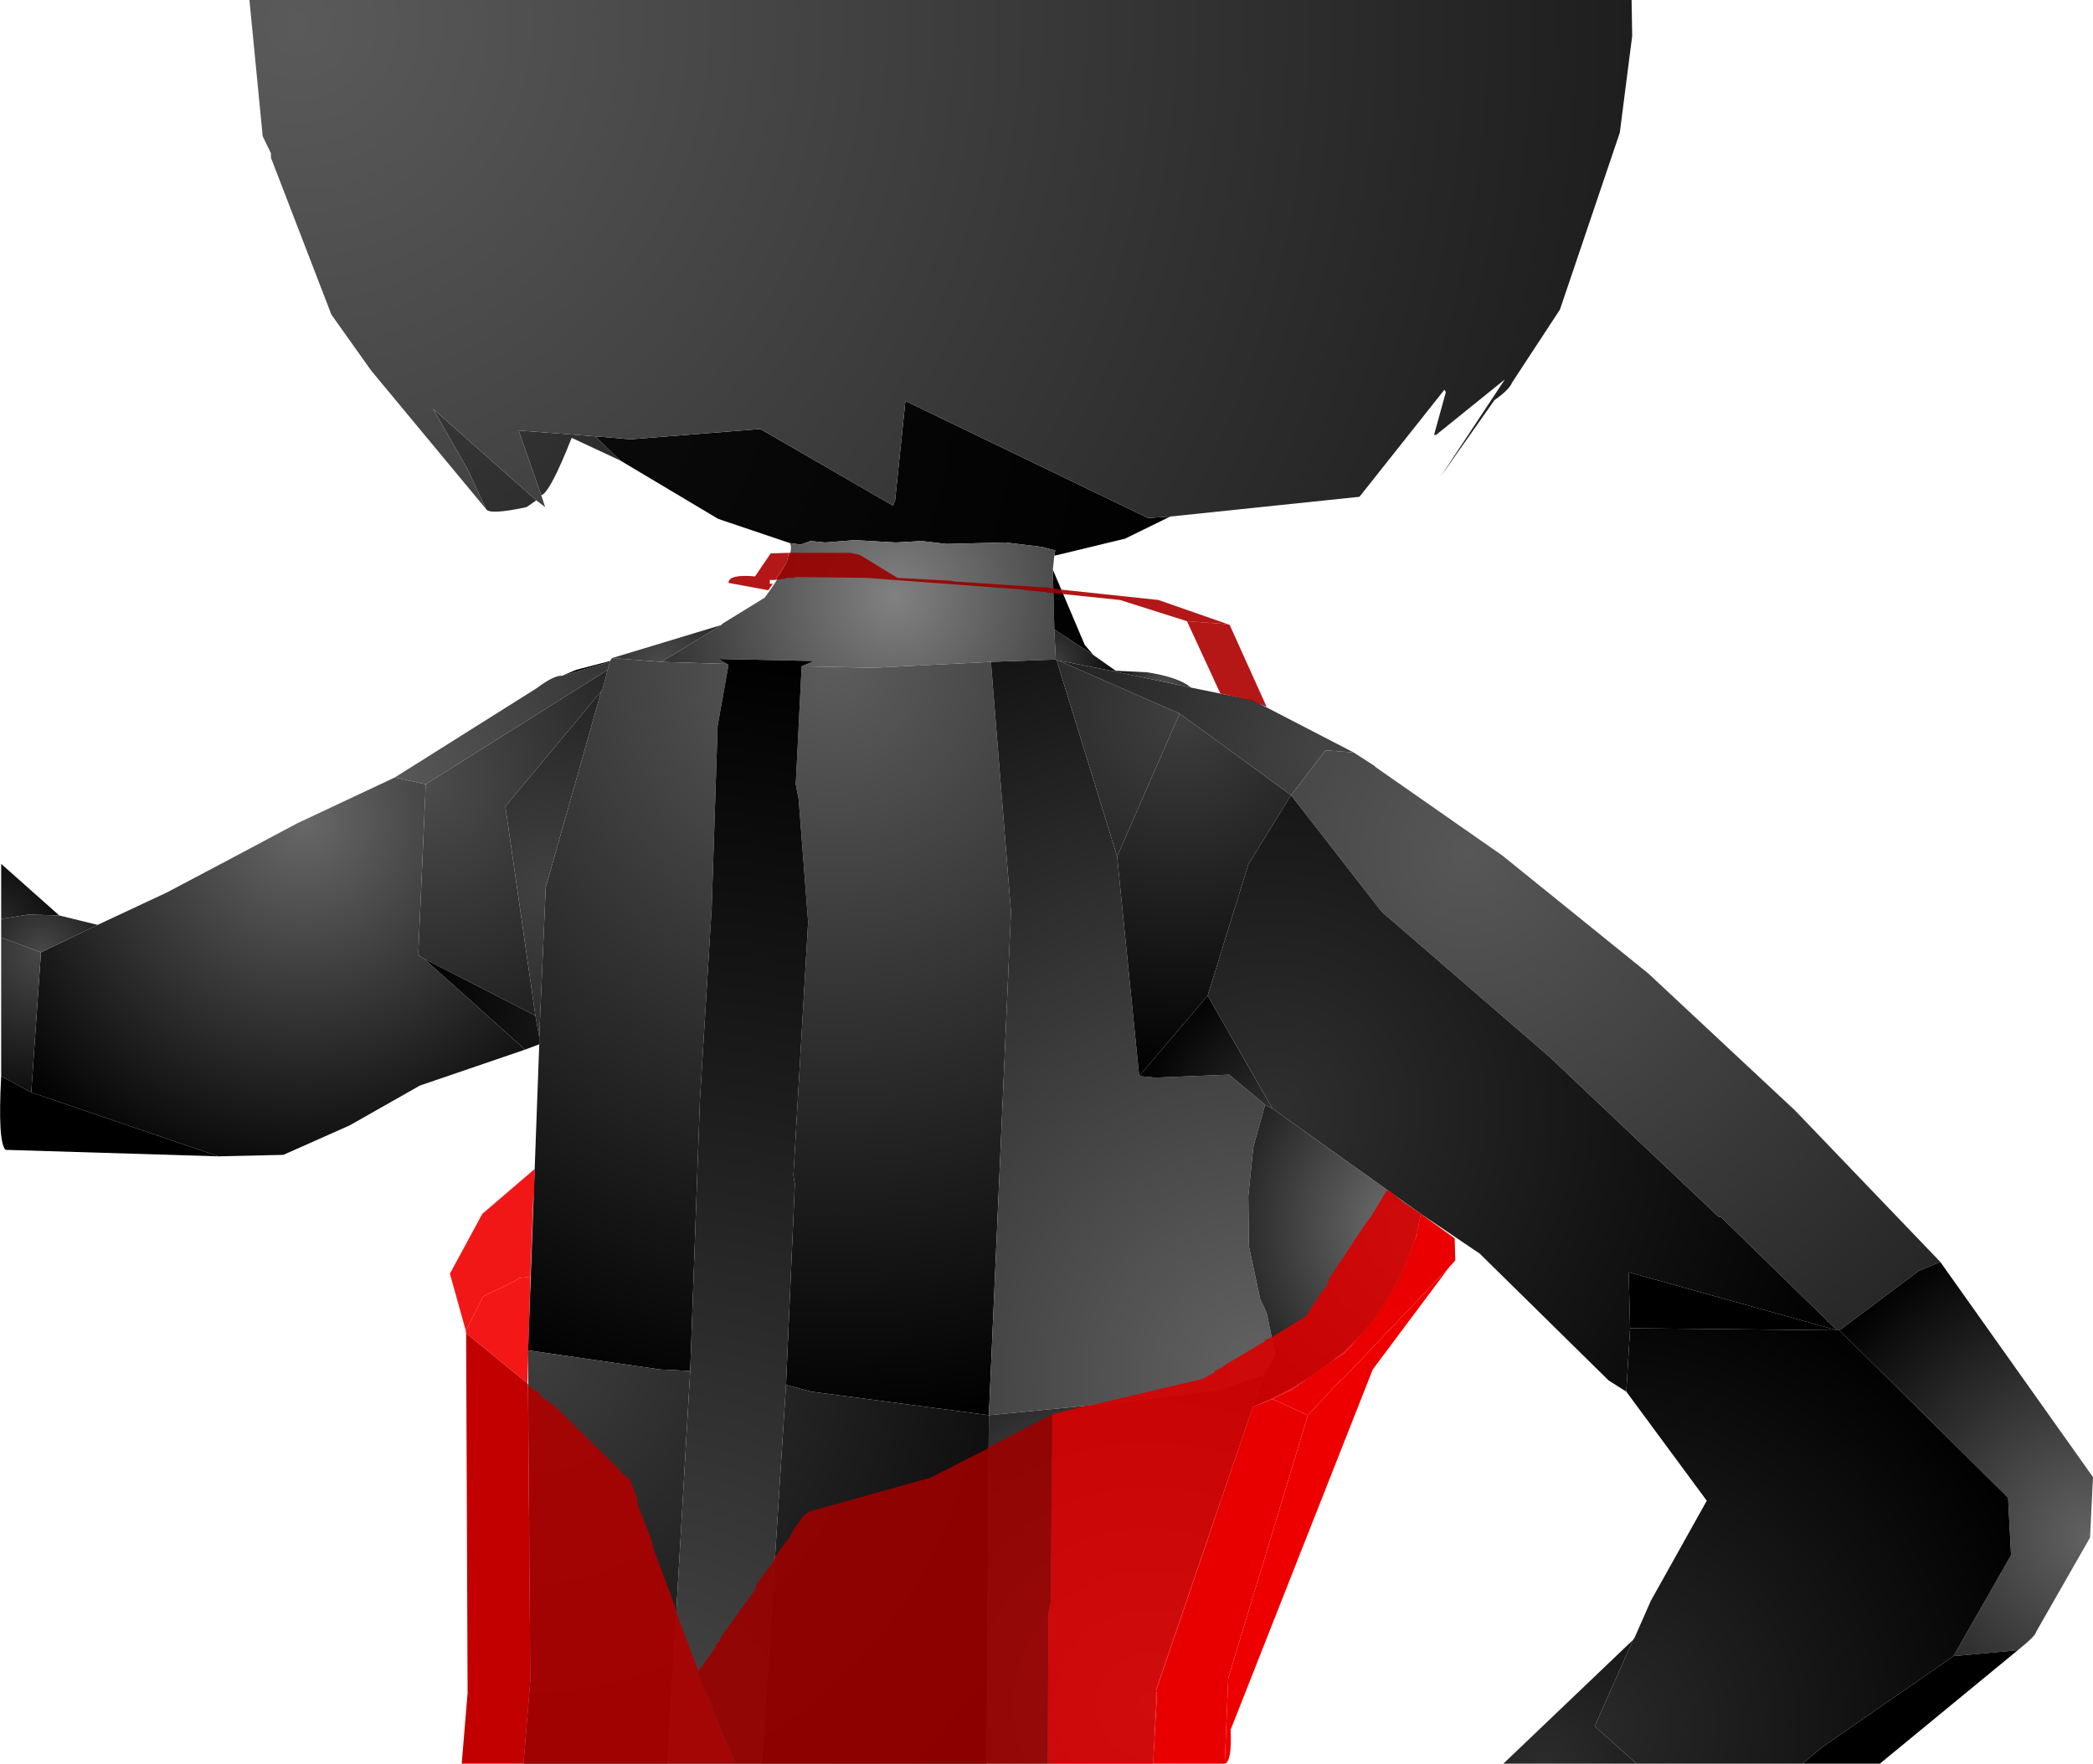 <?xml version="1.0" encoding="UTF-8" standalone="no"?>
<svg xmlns:xlink="http://www.w3.org/1999/xlink" height="299.1px" width="354.95px" xmlns="http://www.w3.org/2000/svg">
  <g transform="matrix(1.0, 0.0, 0.0, 1.0, 400.2, 300.0)">
    <path d="M-299.25 -226.0 L-295.0 -221.9 -303.25 -225.75 Q-306.9 -216.5 -308.4 -216.0 L-312.25 -227.0 -299.25 -226.0 M-309.25 -215.15 L-310.9 -214.0 Q-317.15 -212.65 -317.75 -213.65 L-320.9 -220.4 -326.75 -230.65 -309.25 -215.15" fill="url(#gradient0)" fill-rule="evenodd" stroke="none"/>
    <path d="M-201.75 -212.4 L-209.4 -208.65 -221.4 -205.75 -221.25 -206.65 -223.5 -207.25 -229.65 -208.0 -239.65 -207.75 -243.9 -208.25 -248.25 -208.0 -255.25 -208.4 -260.25 -208.0 -262.75 -208.25 -264.4 -207.65 -266.25 -207.9 -278.4 -212.0 -295.0 -221.9 -299.25 -226.0 -293.25 -225.5 -271.25 -227.25 -248.75 -214.25 -248.4 -215.15 -246.65 -232.0 -205.5 -212.15 -201.75 -212.4" fill="url(#gradient1)" fill-rule="evenodd" stroke="none"/>
    <path d="M-317.75 -213.65 L-337.25 -237.15 -344.0 -246.65 -354.25 -273.25 -354.25 -274.0 -355.65 -276.9 -357.9 -300.0 -123.5 -300.0 -123.4 -293.9 -125.5 -277.5 -135.65 -247.5 -143.75 -235.15 Q-144.25 -233.9 -146.75 -232.15 L-155.9 -219.15 -145.0 -235.65 -156.65 -226.25 -157.0 -226.25 -155.0 -233.5 -155.25 -233.9 -169.65 -215.75 -201.75 -212.4 -205.5 -212.15 -246.65 -232.0 -248.4 -215.15 -248.75 -214.25 -271.25 -227.25 -293.25 -225.5 -299.25 -226.0 -312.25 -227.0 -308.4 -216.0 -307.75 -214.0 -309.25 -215.15 -326.75 -230.65 -320.9 -220.4 -317.75 -213.65" fill="url(#gradient2)" fill-rule="evenodd" stroke="none"/>
    <path d="M-221.4 -205.75 L-221.65 -203.4 -221.4 -193.25 -221.15 -188.15 -232.15 -187.75 -252.15 -186.75 -264.25 -187.0 -262.15 -187.9 -278.4 -188.25 -276.9 -187.4 -288.0 -187.75 -277.9 -194.0 -277.65 -194.25 -270.5 -198.65 Q-265.15 -206.0 -266.25 -207.9 L-264.4 -207.65 -262.75 -208.25 -260.25 -208.0 -255.25 -208.4 -248.25 -208.0 -243.9 -208.25 -239.65 -207.75 -229.65 -208.0 -223.5 -207.25 -221.25 -206.65 -221.4 -205.75" fill="url(#gradient3)" fill-rule="evenodd" stroke="none"/>
    <path d="M-277.9 -194.0 L-288.0 -187.75 -296.4 -188.4 -277.9 -194.0" fill="url(#gradient4)" fill-rule="evenodd" stroke="none"/>
    <path d="M-288.0 -187.75 L-276.9 -187.4 -276.65 -187.25 -278.5 -176.9 -279.5 -146.15 -281.5 -113.5 -283.15 -67.5 -288.25 -67.75 -310.65 -71.0 -308.75 -122.9 -308.75 -124.15 -307.65 -149.5 -298.25 -182.75 -298.0 -183.15 -297.15 -186.4 -296.75 -187.75 -296.75 -187.9 -296.4 -188.4 -288.0 -187.75 M-264.25 -187.0 L-252.15 -186.75 -232.15 -187.75 -228.75 -145.4 -232.5 -60.0 -262.65 -64.0 -266.9 -65.15 -265.4 -99.25 -265.65 -100.65 -263.15 -143.65 -264.75 -164.4 -265.25 -167.0 -264.25 -187.0" fill="url(#gradient5)" fill-rule="evenodd" stroke="none"/>
    <path d="M-304.9 -185.4 L-302.5 -186.4 -296.75 -187.9 -296.75 -187.75 -304.9 -185.4" fill="url(#gradient6)" fill-rule="evenodd" stroke="none"/>
    <path d="M-328.0 -167.0 L-333.25 -168.15 -309.25 -183.25 Q-306.25 -185.5 -304.9 -185.4 L-296.75 -187.75 -297.15 -186.4 -328.0 -167.0" fill="url(#gradient7)" fill-rule="evenodd" stroke="none"/>
    <path d="M-221.65 -203.4 L-216.25 -190.65 -214.75 -188.9 -221.4 -193.25 -221.65 -203.4" fill="url(#gradient8)" fill-rule="evenodd" stroke="none"/>
    <path d="M-214.75 -188.9 L-211.0 -186.25 -211.75 -186.25 -220.75 -188.0 -221.0 -188.0 -221.15 -188.15 -221.4 -193.25 -214.75 -188.9" fill="url(#gradient9)" fill-rule="evenodd" stroke="none"/>
    <path d="M-232.15 -187.75 L-221.15 -188.15 -221.0 -188.0 -210.75 -154.75 -207.0 -117.5 -204.25 -117.25 -191.75 -117.75 -185.65 -112.65 -187.65 -105.5 -188.5 -97.15 -188.4 -88.65 -186.5 -79.75 -185.4 -77.4 -183.9 -70.25 -185.9 -66.75 -193.9 -64.25 -209.4 -62.25 -232.5 -60.0 -228.75 -145.4 -232.15 -187.75" fill="url(#gradient10)" fill-rule="evenodd" stroke="none"/>
    <path d="M-276.9 -187.4 L-278.4 -188.25 -262.15 -187.9 -264.25 -187.0 -265.25 -167.0 -264.75 -164.4 -263.15 -143.65 -265.65 -100.65 -265.4 -99.25 -266.9 -65.15 -271.0 -0.9 -287.0 -0.9 -283.15 -67.5 -281.5 -113.5 -279.5 -146.15 -278.5 -176.9 -276.65 -187.25 -276.9 -187.4" fill="url(#gradient11)" fill-rule="evenodd" stroke="none"/>
    <path d="M-221.0 -188.0 L-220.75 -188.0 -200.15 -179.0 -210.75 -154.75 -221.0 -188.0" fill="url(#gradient12)" fill-rule="evenodd" stroke="none"/>
    <path d="M-181.25 -165.15 L-188.5 -153.4 -195.4 -131.15 -207.0 -117.5 -210.75 -154.75 -200.15 -179.0 -181.25 -165.15" fill="url(#gradient13)" fill-rule="evenodd" stroke="none"/>
    <path d="M-170.65 -172.4 L-175.4 -172.75 -181.25 -165.15 -200.15 -179.0 -220.75 -188.0 -211.75 -186.25 -198.25 -183.4 -187.75 -181.25 -170.65 -172.4" fill="url(#gradient14)" fill-rule="evenodd" stroke="none"/>
    <path d="M-328.25 -137.4 L-329.15 -137.9 -329.25 -138.5 -328.0 -167.0 -297.15 -186.4 -298.0 -183.15 -298.25 -182.75 -314.5 -163.25 -309.4 -127.75 -328.25 -137.4" fill="url(#gradient15)" fill-rule="evenodd" stroke="none"/>
    <path d="M-383.65 -143.15 L-371.9 -148.65 Q-360.8 -154.5 -349.75 -160.4 L-333.25 -168.15 -328.0 -167.0 -329.25 -138.5 -329.15 -137.9 -328.25 -137.4 -311.15 -122.0 -329.0 -115.9 -340.9 -109.15 -352.15 -104.15 -363.15 -103.9 -394.9 -114.75 -393.25 -138.5 -383.65 -143.15" fill="url(#gradient16)" fill-rule="evenodd" stroke="none"/>
    <path d="M-211.0 -186.25 L-205.75 -186.0 Q-200.25 -185.15 -198.25 -183.4 L-211.75 -186.25 -211.0 -186.25" fill="url(#gradient17)" fill-rule="evenodd" stroke="none"/>
    <path d="M-298.25 -182.75 L-307.65 -149.5 -308.75 -124.15 -309.4 -127.75 -314.5 -163.25 -298.25 -182.75" fill="url(#gradient18)" fill-rule="evenodd" stroke="none"/>
    <path d="M-311.15 -122.0 L-328.25 -137.4 -309.4 -127.75 -308.75 -124.15 -308.75 -122.9 -311.15 -122.0" fill="url(#gradient19)" fill-rule="evenodd" stroke="none"/>
    <path d="M-71.15 -86.0 L-74.75 -84.5 -88.25 -74.4 -88.65 -74.4 -108.4 -93.65 -108.75 -93.65 -137.4 -120.75 -165.9 -145.4 -181.25 -165.15 -175.4 -172.75 -170.65 -172.4 -167.15 -170.15 -166.9 -169.9 -145.4 -154.9 -120.65 -134.9 -95.75 -111.65 -71.15 -86.0" fill="url(#gradient20)" fill-rule="evenodd" stroke="none"/>
    <path d="M-88.25 -74.4 L-74.75 -84.5 -71.15 -86.0 -45.25 -49.5 -45.75 -39.25 -54.9 -23.25 Q-54.9 -22.65 -58.0 -20.15 L-68.9 -19.15 -59.15 -36.25 -59.65 -46.0 -88.25 -74.4" fill="url(#gradient21)" fill-rule="evenodd" stroke="none"/>
    <path d="M-88.25 -74.4 L-59.65 -46.0 -59.15 -36.25 -68.9 -19.15 -91.25 -3.65 -94.5 -0.9 -122.65 -0.9 -129.75 -7.25 -123.25 -21.9 -123.0 -22.25 -120.25 -28.5 -110.75 -45.5 -124.4 -64.0 -123.75 -74.75 -88.65 -74.4 -88.25 -74.4" fill="url(#gradient22)" fill-rule="evenodd" stroke="none"/>
    <path d="M-181.25 -165.15 L-165.9 -145.4 -137.4 -120.75 -108.75 -93.65 -108.4 -93.65 -88.65 -74.4 -124.0 -84.25 -123.75 -74.75 -124.4 -64.0 -127.4 -65.9 -149.25 -87.4 -159.25 -94.15 -184.4 -112.0 -195.4 -131.15 -188.5 -153.4 -181.25 -165.15" fill="url(#gradient23)" fill-rule="evenodd" stroke="none"/>
    <path d="M-195.4 -131.15 L-184.4 -112.0 -185.65 -112.65 -191.75 -117.75 -204.25 -117.25 -207.0 -117.5 -195.4 -131.15" fill="url(#gradient24)" fill-rule="evenodd" stroke="none"/>
    <path d="M-390.15 -144.75 L-395.4 -144.9 -400.0 -144.15 -400.0 -153.5 -390.15 -144.75" fill="url(#gradient25)" fill-rule="evenodd" stroke="none"/>
    <path d="M-383.65 -143.15 L-393.25 -138.5 -400.0 -141.0 -400.0 -144.15 -395.4 -144.9 -390.15 -144.75 -383.65 -143.15" fill="url(#gradient26)" fill-rule="evenodd" stroke="none"/>
    <path d="M-393.25 -138.5 L-394.9 -114.75 -400.0 -117.5 -400.0 -141.0 -393.25 -138.5" fill="url(#gradient27)" fill-rule="evenodd" stroke="none"/>
    <path d="M-394.9 -114.75 L-363.15 -103.9 -399.25 -105.0 Q-400.6 -106.25 -400.0 -117.5 L-394.9 -114.75" fill="url(#gradient28)" fill-rule="evenodd" stroke="none"/>
    <path d="M-184.4 -112.0 L-159.25 -94.15 Q-163.0 -72.0 -187.75 -61.4 L-185.9 -66.75 -183.9 -70.25 -185.4 -77.4 -186.5 -79.75 -188.4 -88.65 -188.5 -97.15 -187.65 -105.5 -185.65 -112.65 -184.4 -112.0" fill="url(#gradient29)" fill-rule="evenodd" stroke="none"/>
    <path d="M-232.5 -60.0 L-209.4 -62.25 -193.9 -64.25 -185.9 -66.75 -187.75 -61.4 -204.15 -13.75 -204.65 -0.9 -232.9 -0.9 -232.5 -60.0" fill="url(#gradient30)" fill-rule="evenodd" stroke="none"/>
    <path d="M-123.75 -74.75 L-124.0 -84.25 -88.65 -74.4 -123.75 -74.75" fill="url(#gradient31)" fill-rule="evenodd" stroke="none"/>
    <path d="M-283.15 -67.5 L-287.0 -0.9 -311.4 -0.9 -310.25 -15.0 -310.65 -71.0 -288.25 -67.75 -283.15 -67.5 M-271.0 -0.9 L-266.9 -65.15 -262.65 -64.0 -232.5 -60.0 -232.9 -0.9 -271.0 -0.9" fill="url(#gradient32)" fill-rule="evenodd" stroke="none"/>
    <path d="M-123.25 -21.9 L-129.75 -7.25 -122.65 -0.9 -145.25 -0.9 -123.25 -21.9" fill="url(#gradient33)" fill-rule="evenodd" stroke="none"/>
    <path d="M-68.9 -19.15 L-58.0 -20.15 -81.4 -0.9 -94.5 -0.9 -91.25 -3.65 -68.9 -19.15" fill="url(#gradient34)" fill-rule="evenodd" stroke="none"/>
    <path d="M-219.9 -199.25 L-222.65 -199.5 -222.9 -199.65 -223.5 -199.65 -226.25 -199.9 -226.5 -200.0 -253.25 -202.0 -265.4 -202.15 -265.4 -202.0 -266.9 -202.0 -266.9 -201.9 -268.75 -201.65 -266.75 -204.65 -266.65 -205.0 -266.5 -206.25 -256.0 -206.25 -254.4 -205.9 -248.0 -202.0 -238.75 -201.5 -238.5 -201.4 -223.5 -200.4 -222.9 -200.4 -220.15 -200.0 -219.9 -199.25 M-281.75 -16.65 L-279.0 -20.4 -278.75 -21.15 -278.15 -21.75 -277.75 -22.65 -272.25 -30.25 -271.75 -31.5 -268.9 -35.4 -268.65 -36.15 -266.15 -39.5 -265.75 -40.4 -264.0 -42.9 -263.0 -43.65 -242.4 -49.4 -232.4 -54.5 -232.4 -54.65 -221.75 -60.15 -222.0 -28.25 -222.4 -26.5 -222.5 -0.9 -275.5 -0.9 -275.5 -1.15 -275.9 -1.9 -275.9 -2.0 -278.5 -8.0 -278.5 -8.4 -279.5 -10.25 -279.4 -10.9 -281.9 -16.25 -281.75 -16.65" fill="#9b0000" fill-opacity="0.91" fill-rule="evenodd" stroke="none"/>
    <path d="M-192.0 -194.15 L-198.9 -194.65 -210.25 -198.25 -219.9 -199.25 -220.15 -200.0 -203.75 -198.25 -192.0 -194.15 M-268.75 -201.65 L-269.65 -201.65 -269.65 -201.0 -269.15 -201.0 -269.9 -199.9 -276.65 -201.15 Q-276.65 -202.65 -272.15 -202.25 L-269.5 -206.15 -266.5 -206.25 -266.65 -205.0 -266.75 -204.65 -268.75 -201.65" fill="#ab0000" fill-opacity="0.91" fill-rule="evenodd" stroke="none"/>
    <path d="M-192.0 -194.15 L-191.65 -194.0 -185.4 -180.15 -188.25 -181.25 -193.25 -182.4 -198.9 -194.65 -192.0 -194.15" fill="#ae0000" fill-opacity="0.91" fill-rule="evenodd" stroke="none"/>
    <path d="M-321.25 -74.5 L-323.9 -84.0 -318.4 -94.15 -309.65 -101.65 -309.5 -101.65 -309.65 -97.15 -309.75 -96.9 -310.25 -83.5 -312.15 -83.25 -312.9 -82.75 -313.15 -82.65 -313.4 -82.5 -313.65 -82.4 -313.9 -82.25 -314.15 -82.15 -314.4 -82.0 -314.65 -81.9 -317.75 -80.4 -318.0 -80.25 -318.25 -80.15 -318.4 -79.9 -318.5 -79.65 -318.65 -79.4 -318.75 -79.15 -318.9 -78.9 -319.0 -78.65 -319.15 -78.4 -319.25 -78.15 -319.4 -77.9 -319.5 -77.65 -319.65 -77.4 -319.75 -77.15 -319.9 -76.9 -320.0 -76.65 -320.15 -76.4 -320.25 -76.15 -320.4 -75.9 -320.5 -75.65 -320.65 -75.4 -320.75 -75.15 -320.9 -74.9 -321.0 -74.65 -321.25 -74.5" fill="#f00000" fill-opacity="0.91" fill-rule="evenodd" stroke="none"/>
    <path d="M-310.25 -83.5 L-310.75 -65.4 -321.15 -73.9 -321.25 -74.5 -321.0 -74.65 -320.9 -74.9 -320.75 -75.15 -320.65 -75.4 -320.5 -75.65 -320.4 -75.9 -320.25 -76.15 -320.15 -76.4 -320.0 -76.65 -319.9 -76.9 -319.75 -77.15 -319.65 -77.4 -319.5 -77.65 -319.4 -77.9 -319.25 -78.15 -319.15 -78.4 -319.0 -78.65 -318.9 -78.9 -318.75 -79.15 -318.65 -79.4 -318.5 -79.65 -318.4 -79.9 -318.25 -80.15 -318.0 -80.25 -317.75 -80.4 -314.65 -81.9 -314.4 -82.0 -314.15 -82.15 -313.9 -82.25 -313.65 -82.4 -313.4 -82.5 -313.15 -82.65 -312.9 -82.75 -312.15 -83.25 -310.25 -83.5" fill="#f30000" fill-opacity="0.91" fill-rule="evenodd" stroke="none"/>
    <path d="M-221.75 -60.15 L-215.9 -61.65 -214.9 -61.75 -196.25 -66.15 -194.25 -67.25 -194.15 -67.5 -192.9 -68.15 -192.65 -68.4 -185.75 -72.5 -185.65 -72.75 -184.65 -73.15 -178.75 -76.75 -177.0 -79.5 -176.65 -79.9 -176.4 -80.4 -175.15 -82.0 -174.65 -83.4 -168.5 -92.65 -167.65 -93.75 -165.0 -98.15 -164.15 -97.75 -162.4 -96.25 -159.25 -94.15 -159.75 -91.65 -160.0 -90.9 -159.9 -90.65 -162.65 -83.65 -167.0 -76.5 -167.4 -76.15 -168.25 -75.0 -172.25 -70.5 -174.4 -69.15 -174.75 -69.15 -174.65 -69.0 -174.9 -68.75 -175.15 -68.65 -175.4 -68.4 -175.5 -68.4 -175.75 -68.15 -176.4 -67.75 -179.65 -65.4 -179.9 -65.25 -180.15 -65.0 -181.25 -64.25 -182.15 -63.9 -182.5 -63.65 -183.15 -63.4 -184.4 -62.75 -187.75 -61.4 -204.15 -13.25 -204.0 -12.65 -204.65 -0.9 -222.5 -0.9 -222.4 -26.5 -222.0 -28.25 -221.75 -60.15" fill="#d80000" fill-opacity="0.91" fill-rule="evenodd" stroke="none"/>
    <path d="M-159.25 -94.15 L-153.5 -90.0 -153.4 -86.25 -154.4 -85.15 -172.4 -66.25 -172.9 -65.9 -178.4 -60.0 -184.4 -62.75 -183.15 -63.4 -182.5 -63.65 -182.15 -63.9 -181.25 -64.25 -180.15 -65.0 -179.9 -65.25 -179.65 -65.4 -176.4 -67.75 -175.75 -68.15 -175.5 -68.4 -175.4 -68.4 -175.15 -68.65 -174.9 -68.75 -174.65 -69.0 -174.75 -69.15 -174.4 -69.15 -172.25 -70.5 -168.25 -75.0 -167.4 -76.15 -167.0 -76.5 -162.65 -83.65 -159.9 -90.65 -160.0 -90.9 -159.75 -91.65 -159.25 -94.15" fill="#ea0000" fill-rule="evenodd" stroke="none"/>
    <path d="M-192.5 -0.9 L-204.65 -0.9 -204.0 -12.65 -204.15 -13.25 -187.75 -61.4 -184.4 -62.75 -178.4 -60.0 -191.9 -15.4 -192.5 -0.9" fill="#e80000" fill-rule="evenodd" stroke="none"/>
    <path d="M-154.4 -85.15 L-167.4 -67.75 -191.5 -6.65 Q-191.25 -1.25 -192.5 -0.9 L-191.9 -15.4 -178.4 -60.0 -172.9 -65.9 -172.4 -66.25 -154.4 -85.15" fill="#ef0000" fill-rule="evenodd" stroke="none"/>
    <path d="M-310.65 -65.0 L-308.65 -63.65 -308.4 -63.15 -306.25 -61.65 -294.9 -50.5 -294.75 -50.15 -293.4 -49.15 -292.25 -46.25 -292.0 -44.75 -289.65 -38.65 -289.4 -37.4 -285.65 -27.4 -285.4 -26.25 -281.75 -16.65 -281.9 -16.25 -281.75 -15.25 -279.5 -10.25 -279.4 -9.75 -279.25 -9.5 -279.25 -9.25 -279.15 -9.25 -278.5 -8.4 -278.5 -8.0 -278.25 -7.0 -277.65 -5.9 -277.5 -5.25 -277.4 -5.25 -275.9 -2.0 -275.9 -1.9 -275.5 -1.15 -275.5 -0.9 -311.4 -0.9 -310.25 -15.0 -310.65 -65.0" fill="#ad0000" fill-opacity="0.91" fill-rule="evenodd" stroke="none"/>
    <path d="M-310.75 -65.4 L-310.65 -65.25 -310.65 -65.0 -310.25 -15.0 -311.4 -0.9 -321.9 -0.9 -320.9 -12.9 -321.15 -73.9 -310.75 -65.4" fill="#c30000" fill-rule="evenodd" stroke="none"/>
    <path d="M-281.9 -16.25 L-279.4 -10.9 -279.5 -10.25 -278.5 -8.4 -279.15 -9.25 -279.25 -9.25 -279.25 -9.5 -279.4 -9.75 -279.5 -10.25 -281.75 -15.25 -281.9 -16.25 M-278.5 -8.0 L-275.9 -2.0 -277.4 -5.25 -277.5 -5.25 -277.65 -5.9 -278.25 -7.0 -278.5 -8.0" fill="#ab0000" fill-rule="evenodd" stroke="none"/>
  </g>
  <defs>
    <radialGradient cx="0" cy="0" gradientTransform="matrix(0.058, 0.0, 0.0, 0.058, -332.45, -240.4)" gradientUnits="userSpaceOnUse" id="gradient0" r="819.2" spreadMethod="pad">
      <stop offset="0.0" stop-color="#393939"/>
      <stop offset="1.0" stop-color="#2a2a2a"/>
    </radialGradient>
    <radialGradient cx="0" cy="0" gradientTransform="matrix(0.143, 0.0, 0.0, 0.143, -307.75, -233.6)" gradientUnits="userSpaceOnUse" id="gradient1" r="819.2" spreadMethod="pad">
      <stop offset="0.0" stop-color="#0b0b0b"/>
      <stop offset="1.0" stop-color="#000000"/>
    </radialGradient>
    <radialGradient cx="0" cy="0" gradientTransform="matrix(0.276, 0.0, 0.0, 0.276, -349.6, -296.0)" gradientUnits="userSpaceOnUse" id="gradient2" r="819.2" spreadMethod="pad">
      <stop offset="0.0" stop-color="#5a5a5a"/>
      <stop offset="1.0" stop-color="#1e1e1e"/>
    </radialGradient>
    <radialGradient cx="0" cy="0" gradientTransform="matrix(0.05, 0.0, 0.0, 0.05, -248.55, -198.8)" gradientUnits="userSpaceOnUse" id="gradient3" r="819.2" spreadMethod="pad">
      <stop offset="0.0" stop-color="#818181"/>
      <stop offset="1.0" stop-color="#323232"/>
    </radialGradient>
    <radialGradient cx="0" cy="0" gradientTransform="matrix(0.029, 0.0, 0.0, 0.029, -288.2, -187.8)" gradientUnits="userSpaceOnUse" id="gradient4" r="819.2" spreadMethod="pad">
      <stop offset="0.0" stop-color="#4a4a4a"/>
      <stop offset="1.0" stop-color="#090909"/>
    </radialGradient>
    <radialGradient cx="0" cy="0" gradientTransform="matrix(0.158, 0.0, 0.0, 0.158, -258.55, -187.05)" gradientUnits="userSpaceOnUse" id="gradient5" r="819.2" spreadMethod="pad">
      <stop offset="0.0" stop-color="#5c5c5c"/>
      <stop offset="1.0" stop-color="#000000"/>
    </radialGradient>
    <radialGradient cx="0" cy="0" gradientTransform="matrix(0.011, 0.0, 0.0, 0.011, -301.8, -186.65)" gradientUnits="userSpaceOnUse" id="gradient6" r="819.2" spreadMethod="pad">
      <stop offset="0.0" stop-color="#000000"/>
      <stop offset="1.0" stop-color="#000000"/>
    </radialGradient>
    <radialGradient cx="0" cy="0" gradientTransform="matrix(0.055, 0.0, 0.0, 0.055, -333.35, -168.2)" gradientUnits="userSpaceOnUse" id="gradient7" r="819.2" spreadMethod="pad">
      <stop offset="0.0" stop-color="#585858"/>
      <stop offset="1.0" stop-color="#323232"/>
    </radialGradient>
    <radialGradient cx="0" cy="0" gradientTransform="matrix(0.027, 0.0, 0.0, 0.027, -221.7, -203.55)" gradientUnits="userSpaceOnUse" id="gradient8" r="819.2" spreadMethod="pad">
      <stop offset="0.0" stop-color="#030303"/>
      <stop offset="1.0" stop-color="#000000"/>
    </radialGradient>
    <radialGradient cx="0" cy="0" gradientTransform="matrix(0.015, 0.0, 0.0, 0.015, -221.2, -188.2)" gradientUnits="userSpaceOnUse" id="gradient9" r="819.2" spreadMethod="pad">
      <stop offset="0.0" stop-color="#3c3c3c"/>
      <stop offset="1.0" stop-color="#000000"/>
    </radialGradient>
    <radialGradient cx="0" cy="0" gradientTransform="matrix(0.158, 0.0, 0.0, 0.158, -185.95, -66.9)" gradientUnits="userSpaceOnUse" id="gradient10" r="819.2" spreadMethod="pad">
      <stop offset="0.0" stop-color="#626262"/>
      <stop offset="1.0" stop-color="#141414"/>
    </radialGradient>
    <radialGradient cx="0" cy="0" gradientTransform="matrix(0.232, 0.0, 0.0, 0.232, -291.55, -1.0)" gradientUnits="userSpaceOnUse" id="gradient11" r="819.2" spreadMethod="pad">
      <stop offset="0.0" stop-color="#474747"/>
      <stop offset="1.0" stop-color="#000000"/>
    </radialGradient>
    <radialGradient cx="0" cy="0" gradientTransform="matrix(0.033, 0.0, 0.0, 0.033, -200.1, -179.15)" gradientUnits="userSpaceOnUse" id="gradient12" r="819.2" spreadMethod="pad">
      <stop offset="0.0" stop-color="#3f3f3f"/>
      <stop offset="1.0" stop-color="#282828"/>
    </radialGradient>
    <radialGradient cx="0" cy="0" gradientTransform="matrix(0.076, 0.0, 0.0, 0.076, -200.1, -179.15)" gradientUnits="userSpaceOnUse" id="gradient13" r="819.2" spreadMethod="pad">
      <stop offset="0.0" stop-color="#3f3f3f"/>
      <stop offset="1.0" stop-color="#000000"/>
    </radialGradient>
    <radialGradient cx="0" cy="0" gradientTransform="matrix(0.059, 0.0, 0.0, 0.059, -175.45, -172.8)" gradientUnits="userSpaceOnUse" id="gradient14" r="819.2" spreadMethod="pad">
      <stop offset="0.0" stop-color="#444444"/>
      <stop offset="1.0" stop-color="#222222"/>
    </radialGradient>
    <radialGradient cx="0" cy="0" gradientTransform="matrix(0.057, 0.0, 0.0, 0.057, -328.0, -167.0)" gradientUnits="userSpaceOnUse" id="gradient15" r="819.2" spreadMethod="pad">
      <stop offset="0.0" stop-color="#4c4c4c"/>
      <stop offset="1.0" stop-color="#1d1d1d"/>
    </radialGradient>
    <radialGradient cx="0" cy="0" gradientTransform="matrix(0.08, 0.0, 0.0, 0.08, -348.65, -160.9)" gradientUnits="userSpaceOnUse" id="gradient16" r="819.2" spreadMethod="pad">
      <stop offset="0.0" stop-color="#686868"/>
      <stop offset="1.0" stop-color="#000000"/>
    </radialGradient>
    <radialGradient cx="0" cy="0" gradientTransform="matrix(0.013, 0.0, 0.0, 0.013, -203.0, -182.45)" gradientUnits="userSpaceOnUse" id="gradient17" r="819.2" spreadMethod="pad">
      <stop offset="0.0" stop-color="#5b5b5b"/>
      <stop offset="1.0" stop-color="#000000"/>
    </radialGradient>
    <radialGradient cx="0" cy="0" gradientTransform="matrix(0.051, 0.0, 0.0, 0.051, -307.65, -149.55)" gradientUnits="userSpaceOnUse" id="gradient18" r="819.2" spreadMethod="pad">
      <stop offset="0.0" stop-color="#414141"/>
      <stop offset="1.0" stop-color="#1e1e1e"/>
    </radialGradient>
    <radialGradient cx="0" cy="0" gradientTransform="matrix(0.033, 0.0, 0.0, 0.033, -305.5, -125.75)" gradientUnits="userSpaceOnUse" id="gradient19" r="819.2" spreadMethod="pad">
      <stop offset="0.0" stop-color="#171717"/>
      <stop offset="1.0" stop-color="#000000"/>
    </radialGradient>
    <radialGradient cx="0" cy="0" gradientTransform="matrix(0.129, 0.0, 0.0, 0.129, -151.05, -155.35)" gradientUnits="userSpaceOnUse" id="gradient20" r="819.2" spreadMethod="pad">
      <stop offset="0.0" stop-color="#575757"/>
      <stop offset="1.0" stop-color="#262626"/>
    </radialGradient>
    <radialGradient cx="0" cy="0" gradientTransform="matrix(0.067, 0.0, 0.0, 0.067, -45.85, -39.4)" gradientUnits="userSpaceOnUse" id="gradient21" r="819.2" spreadMethod="pad">
      <stop offset="0.0" stop-color="#626262"/>
      <stop offset="1.0" stop-color="#000000"/>
    </radialGradient>
    <radialGradient cx="0" cy="0" gradientTransform="matrix(0.098, 0.0, 0.0, 0.098, -129.7, -7.5)" gradientUnits="userSpaceOnUse" id="gradient22" r="819.2" spreadMethod="pad">
      <stop offset="0.0" stop-color="#292929"/>
      <stop offset="1.0" stop-color="#000000"/>
    </radialGradient>
    <radialGradient cx="0" cy="0" gradientTransform="matrix(0.125, 0.0, 0.0, 0.125, -184.05, -111.7)" gradientUnits="userSpaceOnUse" id="gradient23" r="819.2" spreadMethod="pad">
      <stop offset="0.0" stop-color="#2f2f2f"/>
      <stop offset="1.0" stop-color="#000000"/>
    </radialGradient>
    <radialGradient cx="0" cy="0" gradientTransform="matrix(0.029, 0.0, 0.0, 0.029, -184.05, -111.7)" gradientUnits="userSpaceOnUse" id="gradient24" r="819.2" spreadMethod="pad">
      <stop offset="0.0" stop-color="#2f2f2f"/>
      <stop offset="1.0" stop-color="#000000"/>
    </radialGradient>
    <radialGradient cx="0" cy="0" gradientTransform="matrix(0.012, 0.0, 0.0, 0.012, -400.0, -144.15)" gradientUnits="userSpaceOnUse" id="gradient25" r="819.2" spreadMethod="pad">
      <stop offset="0.0" stop-color="#262626"/>
      <stop offset="1.0" stop-color="#0e0e0e"/>
    </radialGradient>
    <radialGradient cx="0" cy="0" gradientTransform="matrix(0.018, 0.0, 0.0, 0.018, -393.2, -138.55)" gradientUnits="userSpaceOnUse" id="gradient26" r="819.2" spreadMethod="pad">
      <stop offset="0.0" stop-color="#484848"/>
      <stop offset="1.0" stop-color="#131313"/>
    </radialGradient>
    <radialGradient cx="0" cy="0" gradientTransform="matrix(0.029, 0.0, 0.0, 0.029, -393.2, -138.55)" gradientUnits="userSpaceOnUse" id="gradient27" r="819.2" spreadMethod="pad">
      <stop offset="0.0" stop-color="#484848"/>
      <stop offset="1.0" stop-color="#0f0f0f"/>
    </radialGradient>
    <radialGradient cx="0" cy="0" gradientTransform="matrix(0.045, 0.0, 0.0, 0.045, -399.25, -105.05)" gradientUnits="userSpaceOnUse" id="gradient28" r="819.2" spreadMethod="pad">
      <stop offset="0.0" stop-color="#000000"/>
      <stop offset="1.0" stop-color="#000000"/>
    </radialGradient>
    <radialGradient cx="0" cy="0" gradientTransform="matrix(0.057, 0.0, 0.0, 0.057, -159.6, -91.95)" gradientUnits="userSpaceOnUse" id="gradient29" r="819.2" spreadMethod="pad">
      <stop offset="0.0" stop-color="#777777"/>
      <stop offset="1.0" stop-color="#000000"/>
    </radialGradient>
    <radialGradient cx="0" cy="0" gradientTransform="matrix(0.072, 0.0, 0.0, 0.072, -205.25, -10.7)" gradientUnits="userSpaceOnUse" id="gradient30" r="819.2" spreadMethod="pad">
      <stop offset="0.0" stop-color="#838383"/>
      <stop offset="1.0" stop-color="#262626"/>
    </radialGradient>
    <radialGradient cx="0" cy="0" gradientTransform="matrix(0.043, 0.0, 0.0, 0.043, -123.9, -74.9)" gradientUnits="userSpaceOnUse" id="gradient31" r="819.2" spreadMethod="pad">
      <stop offset="0.0" stop-color="#000000"/>
      <stop offset="1.0" stop-color="#000000"/>
    </radialGradient>
    <radialGradient cx="0" cy="0" gradientTransform="matrix(0.128, 0.0, 0.0, 0.128, -310.65, -71.1)" gradientUnits="userSpaceOnUse" id="gradient32" r="819.2" spreadMethod="pad">
      <stop offset="0.0" stop-color="#3e3e3e"/>
      <stop offset="1.0" stop-color="#000000"/>
    </radialGradient>
    <radialGradient cx="0" cy="0" gradientTransform="matrix(0.033, 0.0, 0.0, 0.033, -138.25, -1.0)" gradientUnits="userSpaceOnUse" id="gradient33" r="819.2" spreadMethod="pad">
      <stop offset="0.0" stop-color="#2c2c2c"/>
      <stop offset="1.0" stop-color="#161616"/>
    </radialGradient>
    <radialGradient cx="0" cy="0" gradientTransform="matrix(0.044, 0.0, 0.0, 0.044, -90.45, -4.2)" gradientUnits="userSpaceOnUse" id="gradient34" r="819.2" spreadMethod="pad">
      <stop offset="0.0" stop-color="#000000"/>
      <stop offset="1.0" stop-color="#000000"/>
    </radialGradient>
  </defs>
</svg>
